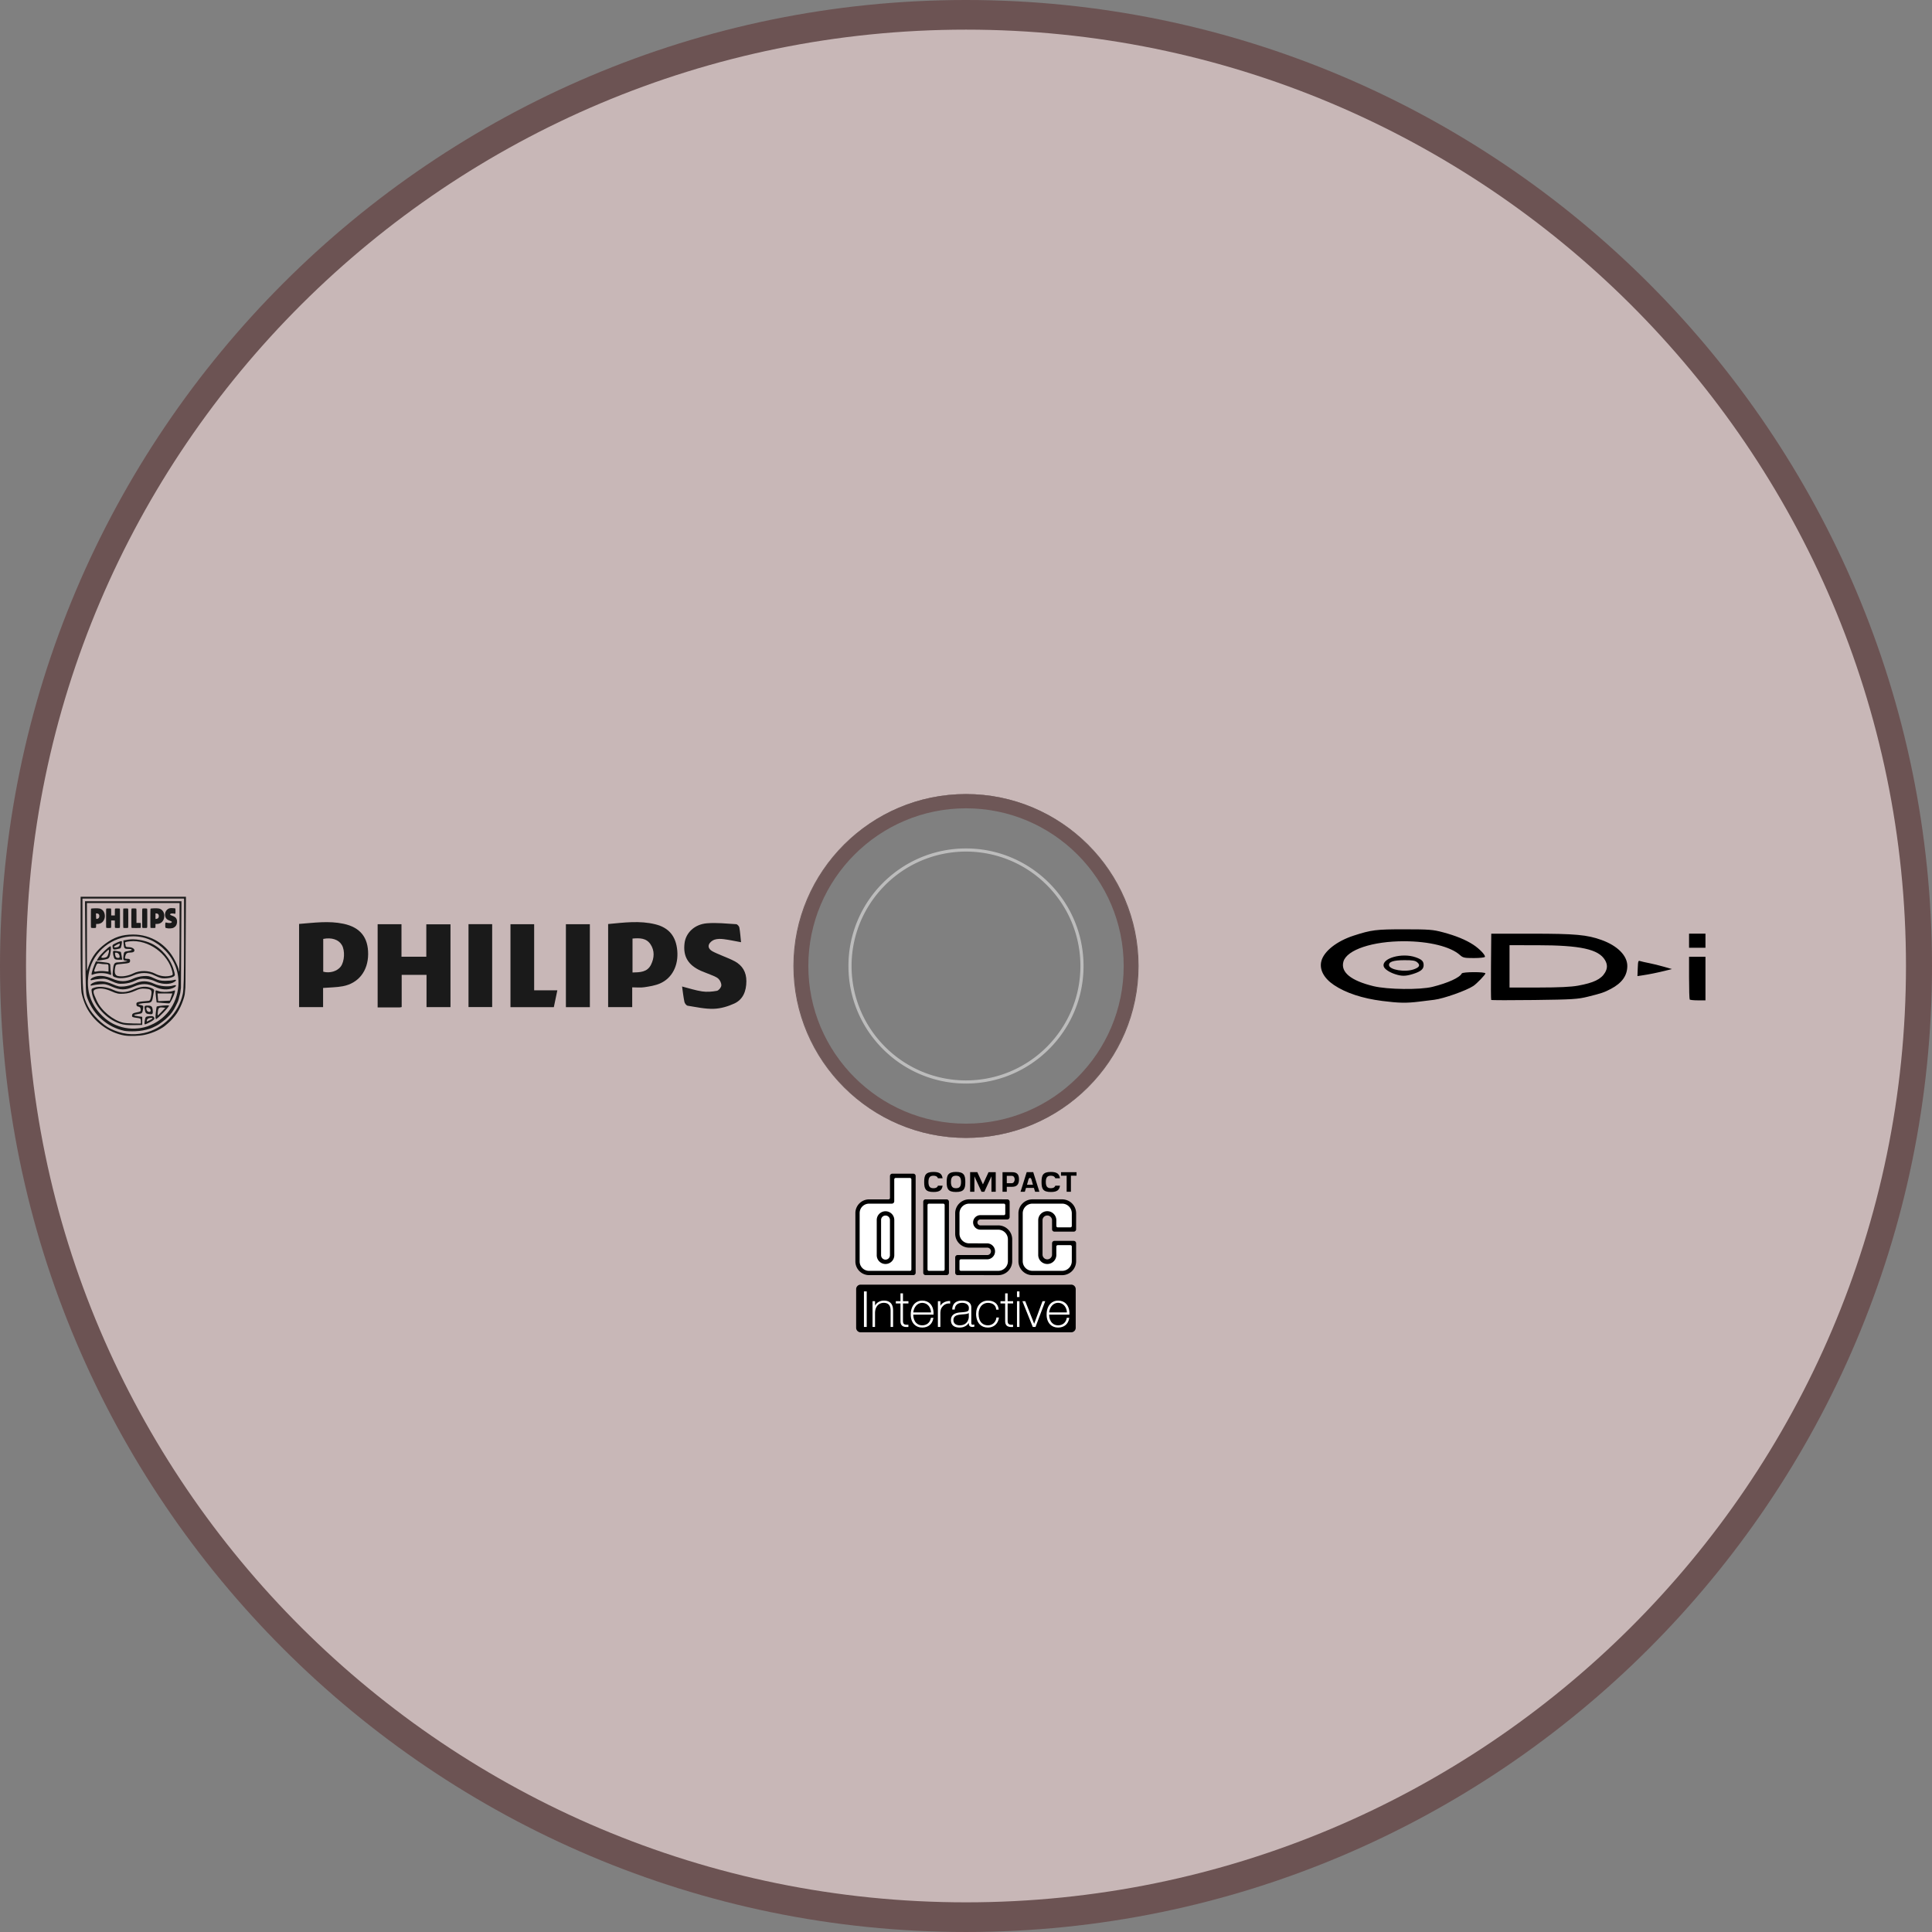 <svg height="184.697" viewBox="0 0 184.698 184.697" width="184.698" xmlns="http://www.w3.org/2000/svg"><rect x="0" y="0" width="184.698" height="184.697" fill="#808080" stroke="none"/><path d="m92.348 0c-50.921 0-92.348 41.427-92.348 92.348s41.428 92.349 92.349 92.349 92.349-41.428 92.349-92.349-41.429-92.348-92.35-92.348zm0 108.782c-9.062 0-16.435-7.373-16.435-16.435s7.373-16.434 16.435-16.434 16.435 7.373 16.435 16.434c0 9.063-7.373 16.435-16.435 16.435z" fill="#6c5353"/><path d="m92.349 2.834c-49.548 0-89.861 40.156-89.861 89.514 0 49.358 40.312 89.514 89.861 89.514 49.549 0 89.861-40.155 89.861-89.514 0-49.358-40.311-89.514-89.861-89.514zm0 105.948c-9.097 0-16.499-7.373-16.499-16.435s7.402-16.434 16.499-16.434c9.097 0 16.499 7.373 16.499 16.434 0 9.063-7.402 16.435-16.499 16.435z" fill="#c8b7b7" stroke-width="1.002"/><g clip-rule="evenodd" fill="#1a1a1a" fill-rule="evenodd" transform="matrix(.349 0 0 .349 -246.526 -59.868)"><path d="m816.408 447.397c-.273.052-.426.104-.577.104-1.967.006-3.933.004-6.009.004 0-7.618 0-15.171 0-22.797h6.532v8.909h6.802c0-2.943 0-5.864 0-8.881h6.62v22.675c-2.162 0-4.301 0-6.563 0 0-2.936 0-5.849 0-8.838-2.308 0-4.49 0-6.805 0z"/><path d="m879.555 442.001v5.419c-2.241 0-4.382 0-6.594 0 0-7.568 0-15.098 0-22.765 4.318-.397 8.625-.989 12.914.07 3.743.924 5.663 3.295 6.021 7.177.374 4.074-1.378 7.583-4.741 9.039-1.341.58-2.845.807-4.298 1.029-1.016.156-2.071.031-3.302.031zm.084-4.07c2.063-.055 4.029-.053 5.063-2.135.916-1.843 1.039-3.852-.146-5.607-1.186-1.756-3.042-1.709-4.917-1.554z"/><path d="m788.308 424.627c4.098-.315 8.131-.9 12.17-.041 4.565.971 6.775 3.72 6.743 8.337-.03 4.584-2.631 7.96-6.936 8.772-1.719.324-3.495.314-5.404.471v5.251c-2.259 0-4.364 0-6.573 0 0-7.522 0-15.078 0-22.79zm6.61 13.085c1.802.498 3.872-.127 4.819-1.435 1.029-1.422 1.175-4.345.291-5.861-.873-1.495-2.803-2.146-5.11-1.682z"/><path d="m909.368 429.636c-1.689-.307-3.218-.646-4.763-.839-.822-.103-1.72-.111-2.496.135-.598.189-1.287.736-1.528 1.31-.354.84.283 1.515.994 1.906.741.406 1.535.711 2.309 1.051 1.253.553 2.553 1.012 3.756 1.664 2.093 1.137 3.204 2.952 3.188 5.484-.017 2.688-.905 4.979-3.302 6.082-1.758.81-3.748 1.393-5.652 1.448-2.369.071-4.763-.469-7.132-.846-.348-.057-.796-.633-.882-1.04-.29-1.378-.437-2.789-.643-4.224 1.878.477 3.663 1.076 5.494 1.348 1.319.193 2.721.081 4.042-.161.494-.09 1.16-.896 1.211-1.433.059-.609-.333-1.463-.799-1.882-.61-.553-1.475-.81-2.25-1.147-.85-.37-1.736-.65-2.58-1.034-3.505-1.591-4.891-3.973-4.44-7.568.353-2.824 2.724-5.156 6.12-5.435 2.653-.218 5.351.085 8.022.243.316.02.804.554.867.917.234 1.308.318 2.646.464 4.021z"/><path d="m852.696 442.816h6.352c-.338 1.618-.641 3.073-.961 4.607-3.946 0-7.863 0-11.879 0 0-7.533 0-15.085 0-22.711h6.488z"/><path d="m861.391 424.708h6.564v22.724c-2.21 0-4.353 0-6.564 0 0-7.595 0-15.121 0-22.724z"/><path d="m834.713 424.694h6.483v22.709c-2.109 0-4.249 0-6.483 0 0-7.54 0-15.094 0-22.709z"/></g><g fill="#1a1a1a" stroke-width=".265" transform="matrix(.325 0 0 .325 4.011 45.491)"><path d="m24.338 164.634c-4.751-.795-9.283-4.216-11.37-8.581-.583-1.219-1.082-2.793-1.229-3.576-.02-.105-.104-.425-.122-.689-.018-.264-.068-.539-.084-.949s-.031-.889-.046-1.432c-.014-.542-.027-1.147-.039-1.809s-.022-1.379-.031-2.146c-.009-.767-.017-1.583-.023-2.442-.006-.859-.011-1.761-.015-2.699s-.005-1.912-.005-2.916v-13.59h15.491 15.491l-.08 14.354-.01 1.794-.01 1.794-.01 1.794-.01 1.794-.01 1.794-.01 1.794-.033 1.609-.182 1.976-.203.871-.295.917c-.22.682-.498 1.314-.789 1.94-.29.626-.639 1.246-1 1.81-.361.565-.803 1.074-1.234 1.573-.431.498-.896.963-1.396 1.39-.5.427-.935.843-1.485 1.2s-1.123.678-1.713.963-1.197.533-1.815.744c-.619.211-1.249.384-1.886.519-.825.175-1.921.285-2.993.321-1.073.036-2.122-.002-2.854-.125zm5.632-.736c5.569-1.18 10.264-5.89 11.45-11.486.289-1.366.372-4.644.376-14.913l.005-13.163h-14.949-14.949v13.438c0 14.799.019 15.012 1.657 18.312 1.192 2.403 4.233 5.404 6.661 6.576 3.222 1.555 6.366 1.953 9.75 1.236zm-5.764-.656c-4.935-1.07-8.95-4.588-10.78-9.444-.569-1.51-.585-1.882-.67-15.108l-.086-13.56h14.182 14.182l-.081 13.56-.01 1.695-.01 1.695-.01 1.695-.01 1.695-.01 1.695-.01 1.695-.01 1.695-.207 1.597-.474 1.822c-.192.738-.574 1.368-.878 2.021-.304.653-.66 1.231-1.063 1.799-.403.568-.713.88-1.202 1.362-.489.481-1.032.993-1.594 1.387s-1.153.889-1.777 1.194c-.623.306-1.274.659-1.946.876-.672.216-1.364.387-2.071.513-.707.126-1.428.206-2.158.24-1.237.058-2.725.002-3.307-.124zm6.8-1.306c5.243-1.813 8.693-6.331 9.114-11.936.286-3.809-1.029-7.403-3.771-10.31-2.594-2.75-5.922-4.242-9.458-4.242-6.208 0-11.743 4.401-13.019 10.349-1.017 4.745.117 9.073 3.256 12.418 1.974 2.104 3.85 3.259 6.426 3.956 2.379.644 5.165.556 7.453-.235zm-8.054-.804c-4.025-1.299-7.714-5.384-8.295-9.184-.165-1.079-.153-1.099.827-1.422 1.378-.455 3.666-.186 5.414.637 2.025.952 3.746.923 6.085-.104 2.03-.891 3.706-1.021 5.187-.402.689.288.902.516.805.86-.073.258-.214 1.004-.314 1.659-.243 1.597-.502 1.847-1.94 1.878-.673.015-1.522.113-1.886.22-.649.19-.645.197.206.393.832.192.86.24.693 1.169-.237 1.312-.204 1.281-1.581 1.488-1.425.214-1.345.446.224.655l1.12.149v1.191 1.191l-2.514.057c-1.848.042-2.915-.073-4.032-.433zm6.148-.78c0-.713-.082-.771-1.34-.937-1.188-.158-1.33-.244-1.257-.762.066-.467.338-.633 1.353-.829 1.157-.223 1.263-.306 1.191-.926-.055-.474-.26-.707-.675-.765-.425-.06-.595-.263-.595-.709 0-.646.068-.666 3.572-1.007.422-.041.578-.337.767-1.454.293-1.73.108-1.954-1.75-2.108-1.133-.094-1.699.025-2.986.623-1.068.497-2.158.775-3.332.848-1.513.095-1.994-0-3.616-.712-1.938-.85-3.452-1.028-4.703-.553-.843.321-.786.791.414 3.383 1.335 2.884 4.729 5.695 7.741 6.411.468.111 1.834.215 3.034.229l2.183.027zm1.058.66c0-.2.072-.725.16-1.166.143-.713.282-.814 1.257-.912 1.068-.108 1.481.11 1.489.783.002.179-.587.626-1.31.992-1.525.773-1.596.786-1.596.302zm1.654-.95c.946-.472.927-.74-.042-.598-.473.069-.821.307-.901.616-.072.277-.053.467.042.424.096-.043.501-.242.901-.442zm1.665-2.059c.102-.982.223-1.828.268-1.879.181-.204 3.438-.493 3.626-.322.229.208-3.377 3.987-3.804 3.987-.184 0-.214-.601-.091-1.786zm1.744-.397 1.073-1.124-.709-.086c-1.112-.135-1.391.099-1.501 1.257-.057.593-.065 1.078-.019 1.078.046 0 .567-.506 1.157-1.124zm-4.04.676c-.53-.084-.736-.304-.86-.922-.281-1.403-.219-1.54.697-1.536 1.2.006 1.452.239 1.56 1.445.1 1.127-.037 1.227-1.397 1.013zm.782-1.205c-.084-.59-1.275-1.06-1.275-.503 0 .628.36 1.098.84 1.098.387 0 .498-.151.435-.595zm3.487-2.032-1.72-.15-.208-1.688c-.114-.929-.148-1.748-.075-1.822.073-.073.494.016.935.199.825.342 3.41.261 4.348-.135.446-.189.481-.128.314.539-.28 1.115-1.306 3.14-1.61 3.176-.146.017-1.038-.036-1.984-.119zm2.535-1.738c.202-.582.369-1.058.37-1.058h-2.179-2.182l.094 1.136.094 1.136 1.718-.078 1.718-.078zm-17.458-3.079c-1.584-.706-2.04-.796-3.44-.68-.887.074-1.881.22-2.209.324-.979.311-.703-.384.322-.812 1.52-.635 3.393-.485 5.506.442 1.632.716 2.094.808 3.484.689.92-.078 2.222-.429 3.058-.823 1.976-.933 3.728-.923 5.747.03 1.612.761 4.15.986 5.696.505 1.088-.339.93.302-.19.77-1.465.612-3.446.487-5.142-.325-2.276-1.09-4.015-1.121-6.31-.114-2.494 1.095-4.053 1.093-6.522-.008zm0-1.571c-1.595-.725-2.031-.814-3.44-.696-.887.074-1.881.22-2.209.324-.979.311-.703-.384.322-.812 1.518-.634 3.393-.485 5.498.439 2.235.981 4.025.972 6.152-.031.771-.363 2.004-.671 2.955-.737 1.393-.097 1.858-.004 3.175.639 1.208.589 1.917.753 3.263.756.946.002 2.047-.098 2.447-.222 1.124-.35.912.31-.256.798-1.33.556-3.615.369-5.118-.418-.694-.364-1.838-.67-2.797-.748-1.383-.113-1.852-.026-3.175.591-1.02.476-2.143.763-3.272.836-1.501.098-1.952.006-3.546-.719zm1.538-1.011c-1.292-.329-1.365-.444-1.226-1.938.209-2.237.419-2.585 1.573-2.603 1.327-.02 3.415-.44 2.403-.483-.911-.039-1.004-.213-.824-1.552.143-1.067.184-1.107 1.305-1.275 1.453-.218 1.513-.643.091-.643-1.146 0-1.267-.139-1.377-1.578l-.07-.917 1.446-.237c1.902-.311 4.694.149 6.756 1.114 3.088 1.446 5.658 4.479 6.623 7.816.423 1.462.424 1.589.012 1.89-.606.443-2.645.719-3.671.497-.466-.101-1.423-.473-2.127-.828-1.774-.894-4.055-.888-6.032.017-1.612.737-3.641 1.037-4.882.722zm4.769-1.283c1.917-.963 4.551-.929 6.486.083 1.44.753 3.112.963 4.55.573.647-.176.684-.261.488-1.13-1.202-5.331-7.123-9.574-12.517-8.97-1.207.135-1.507.257-1.389.563.082.215.15.559.15.766 0 .248.296.375.875.375 1.092 0 1.916.562 1.689 1.152-.107.28-.476.437-1.035.439-1.1.005-1.405.215-1.626 1.12-.165.672-.117.728.621.728.614 0 .799.119.799.514 0 .698-.18.773-2.343.974-1.858.173-1.882.185-2.039 1.021-.303 1.613-.064 2.366.81 2.554 1.233.266 3.048-.043 4.481-.762zm-12.15-.348c.107-.489.418-1.408.69-2.043l.495-1.154 1.523.165c2.665.289 2.713.313 2.713 1.3 0 .488.078 1.28.174 1.759.157.784.124.85-.331.659-1.39-.584-3.587-.586-4.966-.005-.443.187-.473.118-.297-.681zm3.687-.316 1.204.136v-1.093c0-1.065-.023-1.093-.893-1.093-.491 0-1.248-.071-1.681-.158-.727-.145-.821-.074-1.224.931-.597 1.492-.566 1.581.477 1.346.502-.113 1.454-.145 2.117-.07zm-1.799-3.91c.539-.926 3.152-3.432 3.579-3.432.304 0 .04 2.499-.341 3.223-.263.501-.612.626-2.444.876l-1.284.175zm2.528-.323c.39-.308.821-2.051.507-2.051-.229 0-2.148 1.939-2.148 2.17 0 .332 1.177.246 1.641-.12zm2.056.181c-.142-.373-.258-.984-.258-1.357 0-.649.048-.67 1.115-.5.613.098 1.143.207 1.179.242.035.035.144.566.242 1.179l.178 1.115h-1.099c-.936 0-1.137-.101-1.357-.679zm1.66-.503c-.069-.359-.359-.727-.645-.818-.684-.217-.806-.058-.597.778.123.491.348.693.77.693.491 0 .574-.115.471-.653zm-2.006-2.298c-.084-.32-.083-.693.002-.83.212-.343 2.477-1.324 2.653-1.149.185.185-.149 1.968-.395 2.107-.104.059-.62.185-1.148.28-.839.151-.979.1-1.112-.408zm2.023-.78c.159-.607.104-.613-.89-.099-.997.515-1.002.86-.011.715.473-.069.821-.307.901-.616zm17.643-2.355v-10.054h-13.626-13.626l.009 9.988.009 9.988.533-1.551c.902-2.624 2.446-4.677 4.843-6.441 2.656-1.955 4.947-2.716 8.192-2.721 5.295-.008 9.915 2.88 12.332 7.71.589 1.176 1.07 2.362 1.07 2.636 0 .274.059.499.132.499.073 0 .132-4.524.132-10.054z"/><path d="m37.107 133.107c-.626-.092-.712-.114-.774-.202-.099-.141-.093-1.37.007-1.47.043-.043.107-.061.161-.046.411.112.808.163 1.115.142.385-.026.557-.116.579-.301.016-.131-.05-.169-.787-.462-.375-.148-.52-.231-.698-.4-.712-.67-.685-1.975.056-2.716.431-.431.88-.562 1.695-.493.272.023.536.042.588.042.205.002.229.085.229.817 0 .576-.011.693-.071.752-.044.044-.105.061-.161.044-.454-.134-1.111-.121-1.267.025-.198.184-.099.311.382.491.854.319 1.184.546 1.393.959.305.601.24 1.452-.155 2.049-.174.263-.559.546-.903.665-.267.092-1.063.152-1.387.105zm-22.629-.175c-.087-.061-.088-.091-.087-2.799 0-1.648.017-2.763.041-2.802.079-.126 2.011-.176 2.484-.064.801.189 1.351.788 1.533 1.671.125.604.055 1.144-.22 1.703-.366.744-1.033 1.151-1.92 1.171l-.372.008-.003.367c-.004.582-.02.697-.109.762-.116.085-1.223.071-1.348-.016zm1.822-2.639c.413-.104.615-.429.574-.921-.034-.41-.256-.619-.695-.654l-.285-.023v.235c0 .13.013.5.028.823.032.659.013.632.377.54zm2.628 2.644c-.06-.06-.068-.374-.068-2.812s.008-2.752.068-2.812c.055-.055.182-.068.701-.068.435 0 .649.016.685.052.037.037.052.327.052 1.032v.98h.537.537v-.964c0-.819.01-.974.068-1.032.055-.055.182-.067.698-.067.347 0.0.657.017.69.038.049.031.058.516.057 2.824-.001 2.616-.006 2.79-.078 2.842-.12.088-1.278.078-1.368-.012-.058-.058-.068-.219-.068-1.107l-0-1.039-.537-.004-.537-.004v1.043c0 .891-.01 1.053-.068 1.111-.099.099-1.27.099-1.369 0zm5.013.016c-.039-.039-.052-.732-.052-2.854 0-2.516.007-2.805.068-2.828.037-.014.346-.026.685-.026.503 0 .629.012.684.068.06.06.068.374.068 2.812s-.008 2.752-.068 2.812c-.055.055-.182.068-.701.068-.435 0-.649-.016-.685-.052zm2.423-.016c-.06-.06-.068-.376-.068-2.828 0-2.09.013-2.773.052-2.812.081-.081 1.34-.071 1.408.01.038.046.05.584.047 2.13l-.004 2.068.6-.006c.33-.003.621.007.646.022.029.018.046.275.046.712 0 .632-.006.687-.083.728-.052.028-.553.044-1.329.044-1.076 0-1.256-.009-1.314-.068zm3.185.013c-.069-.05-.074-.255-.076-2.818-.002-2.093.01-2.779.05-2.826.079-.095 1.296-.09 1.392.005.06.06.068.373.068 2.794 0 2.669-.002 2.728-.086 2.812-.078.078-.143.086-.68.086-.409 0-.617-.017-.668-.054zm2.465.023c-.035-.013-.079-.046-.096-.072-.048-.072-.039-5.495.009-5.571.081-.128 2.006-.177 2.49-.063.909.214 1.5.971 1.576 2.019.052.71-.209 1.459-.669 1.919-.403.403-.896.596-1.552.606l-.384.006.004.531c.003.356-.013.552-.048.594-.041.049-.178.062-.659.059-.334-.002-.636-.015-.672-.028zm1.832-2.697c.367-.109.533-.362.533-.815 0-.467-.291-.755-.762-.755h-.219l.001.817.001.817h.116c.064 0 .212-.029.33-.064z"/></g><path d="m92.348 108.782c-9.062 0-16.435-7.373-16.435-16.435s7.373-16.434 16.435-16.434 16.435 7.373 16.435 16.434c0 9.063-7.373 16.435-16.435 16.435zm15.075-16.434c0-8.312-6.762-15.074-15.074-15.074s-15.073 6.762-15.073 15.074 6.762 15.074 15.073 15.074c8.312 0 15.074-6.762 15.074-15.074z" fill="#6c5353" fill-opacity=".914"/><path d="m92.348 103.436v-.15a10.9 10.9 0 0 1 -7.73-3.207 10.908 10.908 0 0 1 -3.208-7.731c0-3.016 1.227-5.749 3.208-7.73a10.902 10.902 0 0 1 7.73-3.207 10.9 10.9 0 0 1 7.73 3.207 10.907 10.907 0 0 1 3.208 7.73c0 3.016-1.227 5.749-3.208 7.731a10.902 10.902 0 0 1 -7.73 3.207v.3c6.196 0 11.238-5.041 11.238-11.238 0-6.196-5.041-11.237-11.238-11.237-6.196 0-11.238 5.041-11.238 11.237 0 6.197 5.041 11.238 11.238 11.238z" fill="#bcbcbc"/><g transform="matrix(.635 0 0 .635 81.774 112.036)"><path d="m32.491 24.145a.68.68 0 0 0 .68-.68v-5.818a.68.68 0 0 0 -.68-.68h-31.695a.68.68 0 0 0 -.68.68v5.818c0 .375.305.68.68.68z"/><path d="m11.267 19.85c-.298-.312-.717-.478-1.212-.478-.452 0-.847.159-1.144.46-.375.38-.585.977-.575 1.636-.009.608.18 1.14.53 1.495.301.306.712.467 1.189.467.919 0 1.533-.514 1.682-1.409l.009-.055h-.376l-.007.039c-.129.682-.619 1.088-1.309 1.088-.361 0-.663-.121-.897-.36-.285-.289-.445-.742-.447-1.247h3.054l.002-.045c.032-.656-.146-1.221-.499-1.591z" fill="#fff"/><path d="m10.054 19.71c-.788 0-1.264.715-1.339 1.438h2.674c-.033-.723-.493-1.438-1.335-1.438z"/><path d="m1.336 17.987h-.047v5.354h.418v-5.354h-.047zm2.946 1.385c-.577 0-1.085.296-1.323.752v-.663h-.375v3.88h.374v-2.095c0-.492.15-.914.424-1.188.229-.228.538-.348.892-.348.322 0 .572.086.742.256.257.257.286.656.286.935v2.441h.375v-2.389c0-.277 0-.855-.374-1.228-.233-.235-.576-.353-1.021-.353zm2.882.089v-1.179h-.375v1.179h-.699v.337h.699v2.598c-.012.334.062.574.226.732.233.227.615.233.923.213l.044-.002v-.336l-.049.001c-.309.009-.512-.009-.632-.126-.094-.091-.137-.244-.137-.482v-2.598h.824v-.337zm7.06-.023c-.607-.026-1.195.283-1.428.727v-.705h-.374v3.88h.374v-2.117c.03-.571.151-.789.414-1.057a1.232 1.232 0 0 1 1.006-.354l.054.007v-.379z" fill="#fff"/><path d="m17.853 22.982a1.217 1.217 0 0 1 -.199.021c-.059 0-.103-.015-.133-.045-.07-.07-.07-.22-.07-.364v-2.188c0-.285-.086-.517-.257-.687-.23-.231-.605-.348-1.116-.348-.938 0-1.453.449-1.491 1.298l-.002.049h.374l.002-.044c.035-.613.442-.965 1.117-.965.347 0 .616.093.8.277a.677.677 0 0 1 .206.419c0 .565 0 .652-1.26.741-.617.051-1.436.228-1.436 1.167 0 .332.094.595.281.782.222.221.569.333 1.033.333.714 0 1.166-.356 1.375-.713v.025c0 .162.016.345.136.465.091.091.228.134.42.134.071 0 .142-.013.216-.026l.02-.003.039-.007v-.331z" fill="#fff"/><path d="m16.182 21.442a7.795 7.795 0 0 0 -.424.042c-.698.078-.996.326-.996.83 0 .208.071.389.206.523.167.166.423.254.741.254 1.33 0 1.367-1.229 1.367-1.242v-.604c-.199.138-.538.167-.894.197z"/><path d="m21.278 21.914h-.042l-.005.041c-.095.681-.605 1.138-1.272 1.138-.391 0-.711-.122-.95-.361-.302-.302-.461-.774-.461-1.367 0-.508.175-.974.48-1.279.246-.245.567-.375.931-.375.716 0 1.188.373 1.235.973l.003.044h.376l-.005-.052c-.077-.815-.679-1.303-1.609-1.303-1.051 0-1.785.819-1.785 1.992 0 .669.2 1.238.563 1.602.308.308.719.464 1.222.464.877 0 1.522-.574 1.646-1.462l.008-.053h-.335zm1.644-2.453v-1.179h-.374v1.179h-.7v.337h.7v2.598c-.012.334.062.574.225.732.233.227.616.233.923.213l.045-.002v-.336l-.049.001c-.31.009-.512-.009-.632-.126-.094-.091-.138-.244-.138-.482v-2.598h.825v-.337zm1.454 0h-.047v3.88h.374v-3.88h-.047zm0-1.474h-.047v.854h.374v-.854h-.047zm4.14 1.474h-.342l-.012.03-1.246 3.366-1.332-3.367-.012-.029h-.426l.026.064 1.524 3.787.012.029h.411l.012-.03 1.429-3.787.024-.063z" fill="#fff"/><path d="m31.724 19.85c-.298-.312-.717-.478-1.213-.478-.451 0-.848.159-1.144.46-.375.38-.585.977-.576 1.636-.008.608.18 1.14.53 1.495.302.306.713.467 1.189.467.92 0 1.533-.514 1.683-1.409l.009-.055h-.375l-.007.039c-.129.682-.619 1.088-1.31 1.088-.36 0-.662-.121-.896-.36-.285-.289-.445-.742-.447-1.247h3.054l.002-.045c.031-.656-.146-1.221-.499-1.591z" fill="#fff"/><path d="m30.511 19.71c-.788 0-1.264.715-1.339 1.438h2.674c-.033-.723-.493-1.438-1.335-1.438zm-16.783-4.172c.197 0 .357-.16.357-.357v-10.694a.357.357 0 0 0 -.357-.357h-3.154a.357.357 0 0 0 -.357.357v10.694c0 .197.16.357.357.357z"/><path d="m13.226 14.894a.214.214 0 0 0 .214-.214v-9.69a.214.214 0 0 0 -.214-.214h-2.15a.215.215 0 0 0 -.215.214v9.69c0 .118.097.214.215.214z" fill="#fff"/><path d="m0 6.201c0-1.143.926-2.069 2.069-2.069l2.923-.002a.214.214 0 0 0 .214-.214v-3.297c0-.197.16-.357.357-.357h3.154c.197 0 .357.16.357.357v14.562c0 .197-.16.357-.357.357l-6.648-.001a2.07 2.07 0 0 1 -2.069-2.069z"/><path d="m8.216 14.894a.215.215 0 0 0 .215-.214v-13.559a.214.214 0 0 0 -.215-.214h-2.15a.214.214 0 0 0 -.214.214l-.001 3.297c0 .197-.16.356-.357.356l-3.425.001c-.794 0-1.426.631-1.426 1.426v7.267c0 .794.631 1.425 1.426 1.425z" fill="#fff"/><path d="m3.215 7.206a1.322 1.322 0 0 1 2.643 0v5.332a1.321 1.321 0 0 1 -2.643 0z"/><path d="m3.87 7.206a.667.667 0 0 1 1.333 0v5.332a.666.666 0 0 1 -1.333 0z" fill="#fff"/><path d="m18.821 7.155a.447.447 0 1 0 0 .894l2.685-.003c1.163 0 2.104.942 2.104 2.104v3.286a2.104 2.104 0 0 1 -2.104 2.104l-6.122-.003a.356.356 0 0 1 -.356-.357v-2.31c0-.197.16-.357.356-.357l4.442-.003a.556.556 0 1 0 0-1.11h-2.697a2.104 2.104 0 0 1 -2.104-2.104v-3.064c0-1.162.942-2.104 2.104-2.104l5.737.002c.197 0 .357.16.357.357v2.312c0 .197-.16.357-.357.357z"/><path d="m17.129 4.776c-.804 0-1.456.652-1.456 1.456v3.063c0 .804.652 1.456 1.456 1.456l2.697.003a1.201 1.201 0 0 1 0 2.402l-3.94.001a.214.214 0 0 0 -.214.214v1.308c0 .118.096.214.214.214l5.62-.002c.804 0 1.456-.651 1.456-1.455v-3.286c0-.804-.652-1.456-1.456-1.456l-2.685-.003a1.09 1.09 0 0 1 -1.096-1.09c0-.605.491-1.096 1.096-1.096l3.531.005a.214.214 0 0 0 .214-.214v-1.307a.214.214 0 0 0 -.214-.214z" fill="#fff"/><path d="m33.23 10.737a.357.357 0 0 0 -.357-.357h-2.906a.357.357 0 0 0 -.357.357l-.004 1.708a.715.715 0 1 1 -1.43 0v-5.172a.715.715 0 1 1 1.43 0l.004 1.361c0 .197.16.357.357.357h2.906c.197 0 .357-.16.357-.357l.003-2.402a2.104 2.104 0 0 0 -2.104-2.104h-4.477a2.104 2.104 0 0 0 -2.104 2.104v7.205c0 1.162.942 2.104 2.104 2.104h4.477a2.104 2.104 0 0 0 2.104-2.104z"/><path d="m27.527 7.273a1.363 1.363 0 1 1 2.726 0v.858c0 .118.096.214.214.214h1.902a.215.215 0 0 0 .215-.214l-.002-1.9c0-.804-.651-1.456-1.455-1.456h-4.477c-.804 0-1.456.652-1.456 1.456v7.205c0 .804.652 1.455 1.456 1.455h4.477c.804 0 1.455-.651 1.455-1.455l.002-2.198a.215.215 0 0 0 -.215-.214h-1.902a.214.214 0 0 0 -.214.214v1.206a1.364 1.364 0 1 1 -2.726 0z" fill="#fff"/><path d="m31.807.563h-.85v-.524h2.339v.524h-.847v2.425h-.642zm-14.531-.53h1.083l.844 1.84.844-1.837h1.083v2.949h-.644l.001-2.325-1.07 2.325h-.428l-1.07-2.325v2.325l-.643-.003zm4.875 2.954h.643v-.748h.806c.737 0 1.031-.398 1.031-1.127s-.293-1.073-1.031-1.073h-1.442l.637.547h.75c.329.013.438.305.438.526s-.108.573-.438.586h-.75v-1.113l-.643-.547v2.949zm-6.242-1.477c0-.785-.32-.939-.761-.939-.439 0-.761.154-.761.939s.321.939.761.939c.441.001.761-.154.761-.939l.643.012c0 .999-.19 1.498-1.403 1.498s-1.403-.5-1.403-1.498c0-.999.19-1.522 1.403-1.522s1.403.523 1.403 1.522zm-2.78-.558c-.093-.627-.413-.952-1.369-.952-1.213 0-1.403.523-1.403 1.522s.19 1.498 1.403 1.498c.967 0 1.283-.317 1.373-.951l-.697-.001c-.124.307-.372.382-.676.382-.44 0-.761-.155-.761-.939s.321-.939.761-.939c.303 0 .549.079.673.379zm13.745 1.448.184.582h.643l-.926-2.949h-.983l-.926 2.949h.643l.184-.582.142-.468.222-.787c.034-.11.106-.249.228-.249.121 0 .193.139.227.249l.222.787h-.898l-.143.468zm3.925-1.448c-.093-.627-.414-.952-1.37-.952-1.213 0-1.403.523-1.403 1.522s.19 1.498 1.403 1.498c.967 0 1.284-.317 1.373-.951l-.697-.001c-.124.307-.371.381-.676.381-.439 0-.761-.155-.761-.939s.321-.939.761-.939c.303 0 .549.079.673.379z"/></g><path d="m132.13 95.688c-1.887-.239-3.482-.766-4.604-1.52-.967-.65-1.407-1.478-1.208-2.276.235-.944 1.469-1.921 3.091-2.446 1.702-.551 2.151-.607 4.845-.605 2.376.002 2.732.029 3.691.285 1.224.326 2.172.714 2.893 1.184.599.39 1.19 1.008 1.116 1.167-.029.062-.505.113-1.058.113-.905 0-1.038-.029-1.327-.29-.892-.804-2.944-1.313-5.319-1.318-3.029-.007-5.496.817-5.818 1.941-.29 1.012.706 1.828 2.869 2.353 1.355.329 4.451.364 5.649.065 1.479-.369 2.61-.887 2.792-1.278.076-.163 2.262-.169 2.262-.006 0 .123-.827.983-1.153 1.199-.67.445-2.834 1.21-3.737 1.322-.228.028-.872.108-1.43.176-1.239.153-1.938.14-3.553-.065zm10.427-.096c-.025-.033-.034-1.472-.02-3.197l.026-3.136 3.896.001c4.141.001 5.261.103 6.649.603 1.521.548 2.461 1.494 2.461 2.477 0 .925-.509 1.637-1.569 2.197-.636.336-.897.424-2.215.75-.955.236-1.466.268-5.122.314-2.233.028-4.081.024-4.106-.009zm8.305-1.364c1.496-.273 2.202-.614 2.575-1.244.245-.414.245-.786 0-1.2-.618-1.043-2.344-1.42-6.52-1.422l-2.607-.001v2.023 2.023l2.791-.001c1.92-.001 3.094-.056 3.76-.178zm10.673 1.323c-.034-.045-.062-.983-.062-2.084v-2.002h.784.784v2.084 2.084h-.723c-.398 0-.75-.037-.784-.082zm-28.16-2.42c-.566-.186-1.021-.493-1.091-.737-.226-.782 1.735-1.344 3.058-.876.59.209.756.374.756.755 0 .378-.277.607-1.016.838-.706.221-1.079.225-1.707.019zm1.756-.454c.563-.188.678-.401.364-.674-.195-.17-.447-.213-1.229-.211-1.066.003-1.523.157-1.474.495.062.43 1.503.67 2.339.39zm21.437-.114c.03-.712.043-.748.241-.682.115.038.495.125.845.192.35.067.984.223 1.41.346l.774.223-.635.158c-.745.185-1.558.35-2.204.446l-.461.069zm4.905-2.631v-.674h.784.784v.674.674h-.784-.784z" stroke-width=".106"/></svg>